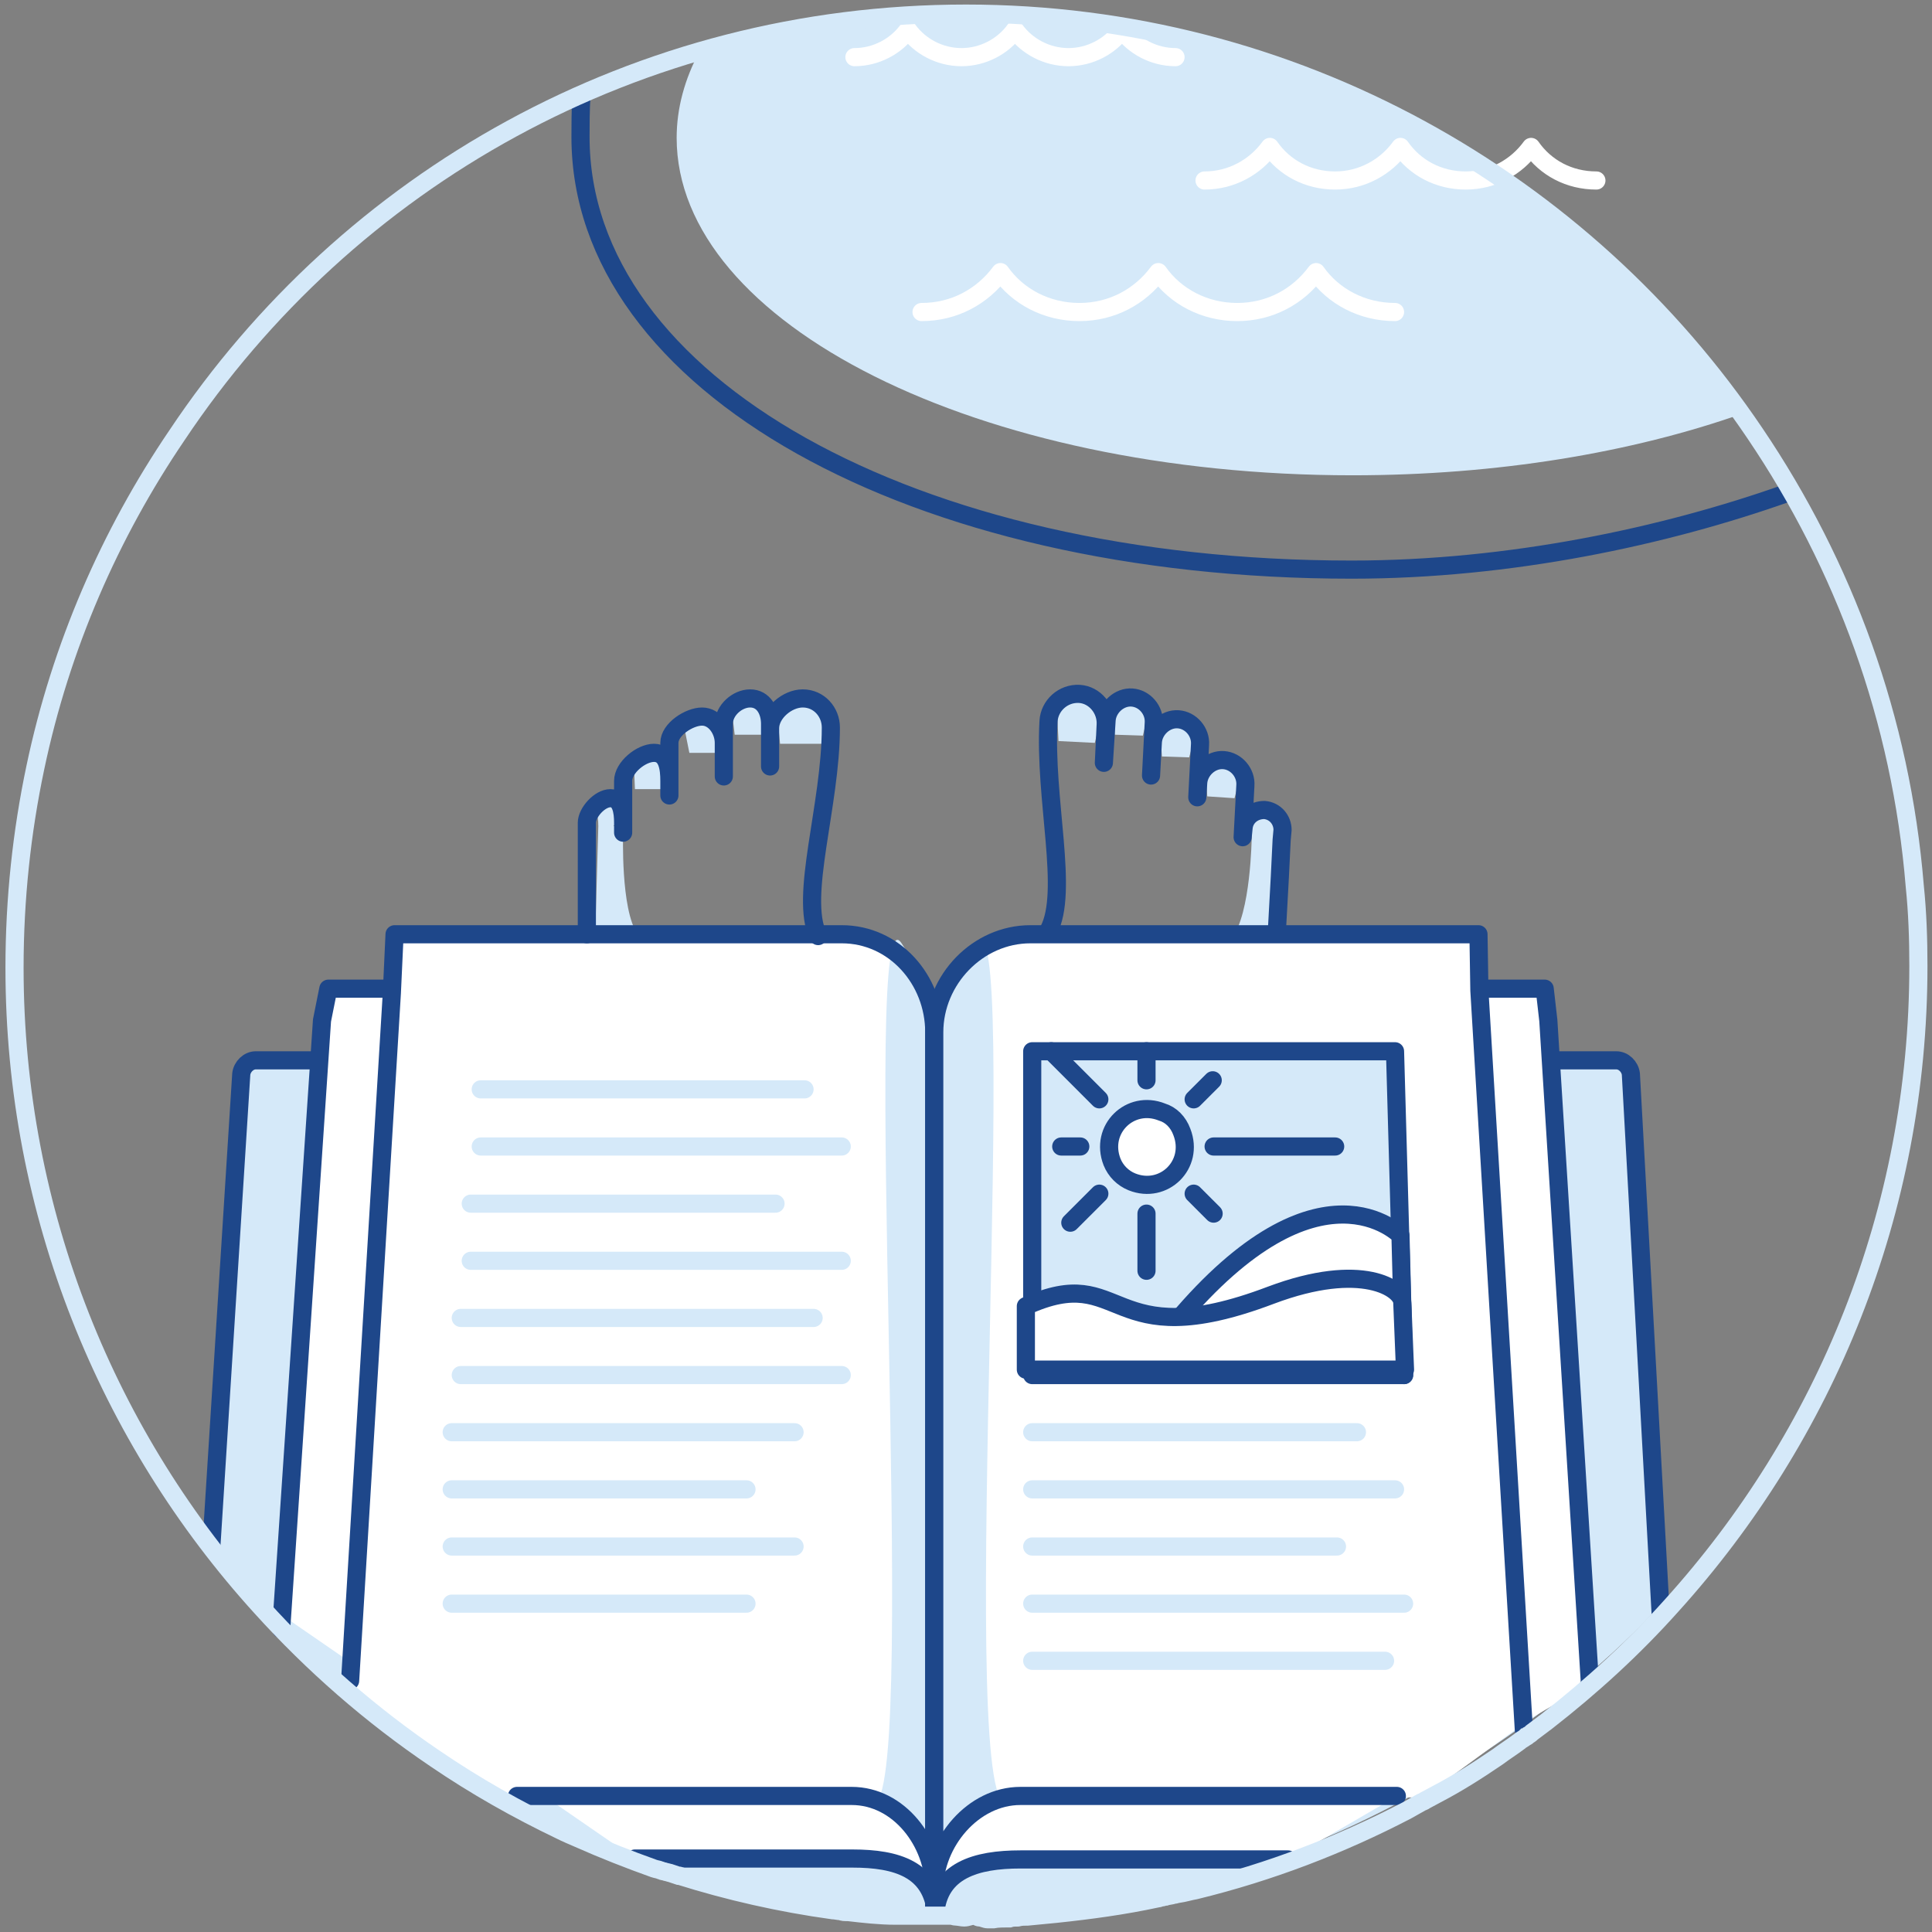 <?xml version="1.0" encoding="utf-8"?>
<!-- Generator: Adobe Illustrator 18.0.0, SVG Export Plug-In . SVG Version: 6.00 Build 0)  -->
<!DOCTYPE svg PUBLIC "-//W3C//DTD SVG 1.1//EN" "http://www.w3.org/Graphics/SVG/1.1/DTD/svg11.dtd">
<svg version="1.1" id="Layer_1" xmlns="http://www.w3.org/2000/svg" xmlns:xlink="http://www.w3.org/1999/xlink" x="0px" y="0px"
	 viewBox="0 0 213 213" enable-background="new 0 0 213 213" xml:space="preserve">
<rect x="0" y="0" width="213" height="213" fill="#808080" stroke="none"/>
<title>Group 4</title>
<desc>Created with Sketch.</desc>
<path fill="#D5E9F9" d="M103.3,211.5v-84.1c0-5.8-18.4-10.5-24.2-10.5h-51c-0.8,0-1.6,0.7-1.6,1.5l-3.3,52.1
	C23.3,170.5,54.5,211.5,103.3,211.5z"/>
<path fill="none" stroke="#1E478A" stroke-width="2" stroke-linecap="round" stroke-linejoin="round" stroke-miterlimit="10" d="
	M23.3,170.5l3.3-52.1c0.1-0.8,0.8-1.5,1.6-1.5h51c5.8,0,24.2,4.7,24.2,10.5v83"/>
<path fill="#D5E9F9" d="M138,92.3c0,0-0.1,8.5-2.2,11.1c-2.1,2.5,4.5,4.6,4.5,4.6l0.4-17.5"/>
<polyline fill="#D5E9F9" points="140.1,92.4 138,92.3 137.9,90 139.6,89.5 140.7,90.5 "/>
<polyline fill="#D5E9F9" points="136.1,88 133.1,87.8 132.9,84.8 135.1,84.2 136.8,85.4 "/>
<polyline fill="#D5E9F9" points="131.1,83.5 128.1,83.4 127.9,80.4 130.1,79.7 131.8,81 "/>
<polyline fill="#D5E9F9" points="126,81.1 122.9,81 122.8,78 124.9,77.4 126.6,78.6 "/>
<polyline fill="#D5E9F9" points="120.7,81.9 116.7,81.7 116.5,77.8 119.2,77.1 121.5,78.6 "/>
<path fill="none" stroke="#1E478A" stroke-width="2" stroke-linecap="round" stroke-linejoin="round" stroke-miterlimit="10" d="
	M115.6,102.6c2.3-4.3-0.5-14.5,0-23.1c0.1-1.7,1.6-3.1,3.4-3l0,0c1.7,0.1,3,1.7,2.9,3.4l-0.2,4.2l0.3-4.7c0.1-1.4,1.4-2.6,2.8-2.5
	l0,0c1.4,0.1,2.5,1.4,2.4,2.8l-0.3,5.8l0.2-3.7c0.1-1.4,1.4-2.6,2.8-2.5l0,0c1.4,0.1,2.5,1.4,2.4,2.8l-0.3,5.8l0.1-1.6
	c0.1-1.4,1.4-2.6,2.8-2.5l0,0c1.4,0.1,2.5,1.4,2.4,2.8l-0.3,5.7l0.1-1c0.1-1.2,1.1-2,2.3-2l0,0c1.2,0.1,2,1.1,2,2.2l-0.1,1.1
	l-0.2,4.1l-0.4,7.3"/>
<path fill="#D5E9F9" d="M103.1,211.5v-84.1c0-5.8,18.4-10.5,24.2-10.5h51c0.8,0,1.6,0.7,1.6,1.5l3.3,58.4
	C183.1,176.8,153.8,211.5,103.1,211.5z"/>
<path fill="none" stroke="#1E478A" stroke-width="2" stroke-linecap="round" stroke-linejoin="round" stroke-miterlimit="10" d="
	M183.1,178.2l-3.3-59.8c-0.1-0.8-0.8-1.5-1.6-1.5h-51c-5.8,0-24.2,4.7-24.2,10.5v83"/>
<path fill="#FFFFFF" stroke="#1E478A" stroke-width="2" stroke-linecap="round" stroke-linejoin="round" stroke-miterlimit="10" d="
	M142,205h-29.5c-4.9,0-9,1.2-9.4,6c0,0.3-0.1-1-0.1-0.6v0.1v0v-4.2v-83V120c0-5.8,4.8-11,10.6-11h46.7h5h5l0.4,3.5l4.6,73.3
	l-0.1-0.1"/>
<path fill="#FFFFFF" d="M149.9,198h-37.3c-5.2,0-9.5,5.1-9.5,10.3V120v-6.2c0-5.8,4.8-10.8,10.6-10.8h49.4l0.3,6.5l4.2,80.8
	l-10.8,7.9L149.9,198z"/>
<path fill="#D5E9F9" d="M68.7,91.8c0,0-0.3,8.5,1.6,11.2s-4.8,4.3-4.8,4.3l0.5-17.5"/>
<polyline fill="#D5E9F9" points="66,91 68.7,91 69,89.1 67.3,88.7 65.8,89.3 "/>
<polyline fill="#D5E9F9" points="70,87 73.9,87 74.2,84.3 72.1,83.7 69.9,84.6 "/>
<polyline fill="#D5E9F9" points="76,83 79.1,83 79.5,80.2 77.3,79.6 75.5,80.5 "/>
<polyline fill="#D5E9F9" points="81,81 84.4,81 84.7,78.1 82.6,77.5 80.7,78.5 "/>
<polyline fill="#D5E9F9" points="86,82 90.6,82 91,78.3 88.3,77.5 85.7,78.8 "/>
<path fill="#FFFFFF" stroke="#1E478A" stroke-width="2" stroke-linecap="round" stroke-linejoin="round" stroke-miterlimit="10" d="
	M31,178v1.6l4.5-67.1l0.7-3.5h5h5h46.7c5.8,0,10.2,5.2,10.2,11v3.2v83v4.2v0v-0.1c0-0.3,0.2,1,0.1,0.6c-0.5-4.8-4.3-6-9.2-6H70"/>
<path fill="#FFFFFF" d="M50.8,195.1l-11.9-8.5l4.2-77.2l0.3-6.4h49.3c5.8,0,10.2,5,10.2,10.8v6.2v88.3c0-5.2-3.9-10.3-9.1-10.3H56.6
	L50.8,195.1z"/>
<line fill="none" stroke="#D5E9F9" stroke-width="2" stroke-linecap="round" stroke-linejoin="round" stroke-miterlimit="10" x1="53" y1="120.1" x2="88.7" y2="120.1"/>
<line fill="none" stroke="#D5E9F9" stroke-width="2" stroke-linecap="round" stroke-linejoin="round" stroke-miterlimit="10" x1="53" y1="126.4" x2="92.8" y2="126.4"/>
<line fill="none" stroke="#D5E9F9" stroke-width="2" stroke-linecap="round" stroke-linejoin="round" stroke-miterlimit="10" x1="51.9" y1="132.7" x2="85.5" y2="132.7"/>
<line fill="none" stroke="#D5E9F9" stroke-width="2" stroke-linecap="round" stroke-linejoin="round" stroke-miterlimit="10" x1="51.9" y1="139" x2="92.8" y2="139"/>
<line fill="none" stroke="#D5E9F9" stroke-width="2" stroke-linecap="round" stroke-linejoin="round" stroke-miterlimit="10" x1="50.8" y1="145.3" x2="89.7" y2="145.3"/>
<line fill="none" stroke="#D5E9F9" stroke-width="2" stroke-linecap="round" stroke-linejoin="round" stroke-miterlimit="10" x1="50.8" y1="151.6" x2="92.8" y2="151.6"/>
<line fill="none" stroke="#D5E9F9" stroke-width="2" stroke-linecap="round" stroke-linejoin="round" stroke-miterlimit="10" x1="49.8" y1="157.9" x2="87.6" y2="157.9"/>
<line fill="none" stroke="#D5E9F9" stroke-width="2" stroke-linecap="round" stroke-linejoin="round" stroke-miterlimit="10" x1="49.8" y1="164.2" x2="82.3" y2="164.2"/>
<line fill="none" stroke="#D5E9F9" stroke-width="2" stroke-linecap="round" stroke-linejoin="round" stroke-miterlimit="10" x1="49.8" y1="170.5" x2="87.6" y2="170.5"/>
<line fill="none" stroke="#D5E9F9" stroke-width="2" stroke-linecap="round" stroke-linejoin="round" stroke-miterlimit="10" x1="49.8" y1="176.8" x2="82.3" y2="176.8"/>
<polygon fill="#D5E9F9" stroke="#1E478A" stroke-width="2" stroke-linecap="round" stroke-linejoin="round" stroke-miterlimit="10" points="
	113.8,151.6 154.8,151.6 153.8,115.9 113.8,115.9 "/>
<line fill="none" stroke="#D5E9F9" stroke-width="2" stroke-linecap="round" stroke-linejoin="round" stroke-miterlimit="10" x1="113.8" y1="157.9" x2="149.6" y2="157.9"/>
<line fill="none" stroke="#D5E9F9" stroke-width="2" stroke-linecap="round" stroke-linejoin="round" stroke-miterlimit="10" x1="113.8" y1="164.2" x2="153.8" y2="164.2"/>
<line fill="none" stroke="#D5E9F9" stroke-width="2" stroke-linecap="round" stroke-linejoin="round" stroke-miterlimit="10" x1="113.8" y1="170.5" x2="147.4" y2="170.5"/>
<line fill="none" stroke="#D5E9F9" stroke-width="2" stroke-linecap="round" stroke-linejoin="round" stroke-miterlimit="10" x1="113.8" y1="176.8" x2="154.8" y2="176.8"/>
<path fill="#FFFFFF" stroke="#1E478A" stroke-width="2" stroke-linecap="round" stroke-linejoin="round" stroke-miterlimit="10" d="
	M154.8,151.6l-28.3-3.1l3.2-2.8c15.8-18.8,24.7-9.5,24.7-9.5L154.8,151.6"/>
<line fill="none" stroke="#D5E9F9" stroke-width="2" stroke-linecap="round" stroke-linejoin="round" stroke-miterlimit="10" x1="113.8" y1="183.1" x2="152.7" y2="183.1"/>
<path fill="#FFFFFF" stroke="#1E478A" stroke-width="2" stroke-linecap="round" stroke-linejoin="round" stroke-miterlimit="10" d="
	M154.6,143.6c0-1.5-4.4-4.6-14.5-0.8c-18.2,6.9-16-3.8-27,1.2v7h41.8L154.6,143.6z"/>
<path fill="#FFFFFF" stroke="#1E478A" stroke-width="2" stroke-linecap="round" stroke-linejoin="round" stroke-miterlimit="10" d="
	M130.3,124.8c1.4,3.6-2,6.9-5.5,5.5c-1-0.4-1.8-1.2-2.2-2.2c-1.4-3.6,2-6.9,5.5-5.5C129.1,122.9,129.9,123.7,130.3,124.8z"/>
<line fill="none" stroke="#1E478A" stroke-width="2" stroke-linecap="round" stroke-linejoin="round" stroke-miterlimit="10" x1="126.4" y1="119.1" x2="126.4" y2="115.9"/>
<line fill="none" stroke="#1E478A" stroke-width="2" stroke-linecap="round" stroke-linejoin="round" stroke-miterlimit="10" x1="131.6" y1="121.2" x2="133.7" y2="119.1"/>
<line fill="none" stroke="#1E478A" stroke-width="2" stroke-linecap="round" stroke-linejoin="round" stroke-miterlimit="10" x1="133.8" y1="126.4" x2="147.2" y2="126.4"/>
<line fill="none" stroke="#1E478A" stroke-width="2" stroke-linecap="round" stroke-linejoin="round" stroke-miterlimit="10" x1="131.6" y1="131.6" x2="133.8" y2="133.8"/>
<line fill="none" stroke="#1E478A" stroke-width="2" stroke-linecap="round" stroke-linejoin="round" stroke-miterlimit="10" x1="126.4" y1="133.8" x2="126.4" y2="140.1"/>
<line fill="none" stroke="#1E478A" stroke-width="2" stroke-linecap="round" stroke-linejoin="round" stroke-miterlimit="10" x1="121.2" y1="131.6" x2="118" y2="134.8"/>
<line fill="none" stroke="#1E478A" stroke-width="2" stroke-linecap="round" stroke-linejoin="round" stroke-miterlimit="10" x1="119.1" y1="126.4" x2="117" y2="126.4"/>
<line fill="none" stroke="#1E478A" stroke-width="2" stroke-linecap="round" stroke-linejoin="round" stroke-miterlimit="10" x1="121.2" y1="121.2" x2="115.9" y2="115.9"/>
<path fill="#D5E9F9" d="M106.5,1.5c-10.2,0-20.1,1.5-29.4,4.2c-1.6,3-2.5,6.2-2.5,9.5c0,20.5,33.3,37.2,74.5,37.2
	c16,0,30.8-2.5,43-6.8C173,18.9,141.8,1.5,106.5,1.5z"/>
<g>
	<path fill="none" stroke="#FFFFFF" stroke-width="2" stroke-linecap="round" stroke-linejoin="round" stroke-miterlimit="10" d="
		M129.6,6.3c-2.4,0-4.6-1.2-5.9-3c-1.3,1.8-3.5,3-5.9,3c-2.4,0-4.6-1.2-5.9-3c-1.3,1.8-3.5,3-5.9,3c-2.4,0-4.6-1.2-5.9-3
		c-1.3,1.8-3.5,3-5.9,3"/>
	<path fill="none" stroke="#FFFFFF" stroke-width="2" stroke-linecap="round" stroke-linejoin="round" stroke-miterlimit="10" d="
		M153.8,34.4c-3.6,0-6.8-1.7-8.7-4.4c-2,2.7-5.1,4.4-8.7,4.4c-3.6,0-6.8-1.7-8.7-4.4c-2,2.7-5.1,4.4-8.7,4.4c-3.6,0-6.8-1.7-8.7-4.4
		c-2,2.7-5.1,4.4-8.7,4.4"/>
	<path fill="none" stroke="#FFFFFF" stroke-width="2" stroke-linecap="round" stroke-linejoin="round" stroke-miterlimit="10" d="
		M176,19.9c-3,0-5.6-1.4-7.2-3.7c-1.6,2.2-4.2,3.7-7.2,3.7c-3,0-5.6-1.4-7.2-3.7c-1.6,2.2-4.2,3.7-7.2,3.7c-3,0-5.6-1.4-7.2-3.7
		c-1.6,2.2-4.2,3.7-7.2,3.7"/>
	<path fill="none" stroke="#1E478A" stroke-width="2" stroke-linecap="round" stroke-linejoin="round" stroke-miterlimit="10" d="
		M196.9,54.4c-13.3,4.7-30.3,8.4-47.9,8.4c-48.4,0-85-20.5-85-47.7c0-0.7,0-3.5,0.1-4.2"/>
</g>
<path fill="#D5E9F9" d="M99.4,104c-4.7-7.3,1.9,91.9-2.9,94.8c0,0,4.5-1.1,6.8,6.3l-0.1-93.5C103.2,111.7,102.3,108.4,99.4,104z"/>
<path fill="none" stroke="#1E478A" stroke-width="2" stroke-linecap="round" stroke-linejoin="round" stroke-miterlimit="10" d="
	M57,198h36.9c5.2,0,9.1,5.1,9.1,10.3V120v-6.2c0-5.8-4.4-10.8-10.2-10.8H43.5l-0.3,6.5l-4.6,75.8"/>
<path fill="none" stroke="#1E478A" stroke-width="2" stroke-linecap="round" stroke-linejoin="round" stroke-miterlimit="10" d="
	M90.2,103.2c-2.1-4.4,1.4-14.4,1.4-23c0-1.7-1.3-3.2-3.1-3.2h0c-1.7,0-3.6,1.6-3.6,3.3v4.2v-4.7c0-1.4-0.7-2.8-2.2-2.8h0
	c-1.4,0-2.9,1.3-2.9,2.8v5.8v-3.7c0-1.4-1-2.9-2.4-2.9h0c-1.4,0-3.6,1.4-3.6,2.9v5.8v-1.6c0-1.4-0.2-3.1-1.7-3.1h0
	c-1.4,0-3.4,1.6-3.4,3.1v5.7v-1.1c0-1.2-0.2-2.7-1.4-2.7h0c-1.2,0-2.6,1.6-2.6,2.7v1.1V96v7"/>
<path fill="#D5E9F9" d="M107.6,104c5.1-7.3-2.1,91.9,3.1,94.8c0,0-4.8-1.1-7.3,6.3l0.1-93.5C103.5,111.7,104.5,108.4,107.6,104z"/>
<path fill="none" stroke="#1E478A" stroke-width="2" stroke-linecap="round" stroke-linejoin="round" stroke-miterlimit="10" d="
	M168,190.7l-4.9-81.5l-0.1-6.2h-49.4c-5.8,0-10.6,5-10.6,10.8v6.2v88.3c0-5.2,4.3-10.3,9.5-10.3H154"/>
<path fill="none" stroke="#D5E9F9" stroke-width="2" stroke-miterlimit="10" d="M211.5,106.5c0,27.1-10.3,51.8-27.2,70.5
	c-4.2,4.7-8.8,8.9-13.8,12.8c-0.1,0.1-0.3,0.2-0.4,0.3c-0.4,0.3-0.8,0.6-1.2,0.9c-0.1,0.1-0.2,0.2-0.4,0.3c-0.1,0.1-0.2,0.2-0.3,0.2
	c-0.2,0.2-0.5,0.3-0.7,0.5c-0.8,0.6-1.6,1.1-2.4,1.7c-2.2,1.5-4.4,2.9-6.7,4.1c-0.4,0.2-0.9,0.5-1.3,0.7c-0.1,0.1-0.2,0.1-0.4,0.2
	c-0.5,0.3-1.1,0.6-1.6,0.9c-7.3,3.8-15.1,6.8-23.3,8.8c-0.6,0.1-1.2,0.3-1.9,0.4c-0.2,0-0.3,0.1-0.5,0.1c-0.3,0.1-0.6,0.1-0.9,0.2
	c-0.2,0-0.3,0.1-0.5,0.1c0,0,0,0,0,0c-0.1,0-0.2,0.1-0.4,0.1c-3.7,0.8-7.4,1.3-11.2,1.7c-1,0.1-2,0.2-3.1,0.3c-0.4,0-0.7,0-1.1,0.1
	c-0.3,0-0.6,0-0.9,0.1c-0.1,0-0.1,0-0.2,0c-0.5,0-1.1,0-1.6,0.1c-0.1,0-0.2,0-0.3,0c-0.1,0-0.2,0-0.3,0c-0.3,0-0.6-0.2-0.9-0.2
	c-0.2,0-0.4-0.2-0.6-0.2h0c-0.4,0-0.7,0.2-1.1,0.2c-0.3,0-0.6-0.1-0.9-0.1c-0.2,0-0.4-0.1-0.5-0.1h-0.1c-0.1,0-0.3,0-0.5,0
	c-0.1,0-0.2,0-0.3,0H104c-0.4,0-0.8,0-1.2,0c-1.4,0-2.7,0-4.1,0h0c-1.7,0-3.5-0.2-5.2-0.4c-0.1,0-0.1,0-0.1,0c-0.3,0-0.5,0-0.7-0.1
	c-0.3,0-0.6-0.1-0.9-0.1c-5.8-0.8-11.5-2.1-16.9-3.8c0,0-0.1,0-0.1,0c-0.3-0.1-0.6-0.2-0.9-0.3c-0.1,0-0.3-0.1-0.4-0.1
	c-0.1,0-0.2-0.1-0.4-0.1c-0.1,0-0.2-0.1-0.3-0.1c-0.2-0.1-0.4-0.1-0.7-0.2c-2.8-1-5.6-2.1-8.3-3.3c-0.7-0.3-1.4-0.6-2-0.9
	c-4.8-2.3-9.4-4.9-13.8-7.9c-7.1-4.8-13.5-10.4-19.2-16.7c-16.9-18.6-27.2-43.4-27.2-70.5c0-7.6,0.8-15,2.3-22.1
	c2.8-13.3,8.2-25.7,15.6-36.6C38.3,19.8,70.2,1.5,106.5,1.5c36.2,0,68.2,18.4,87,46.3c9.8,14.5,16.1,31.5,17.6,49.9
	C211.4,100.6,211.5,103.5,211.5,106.5z"/>
</svg>

